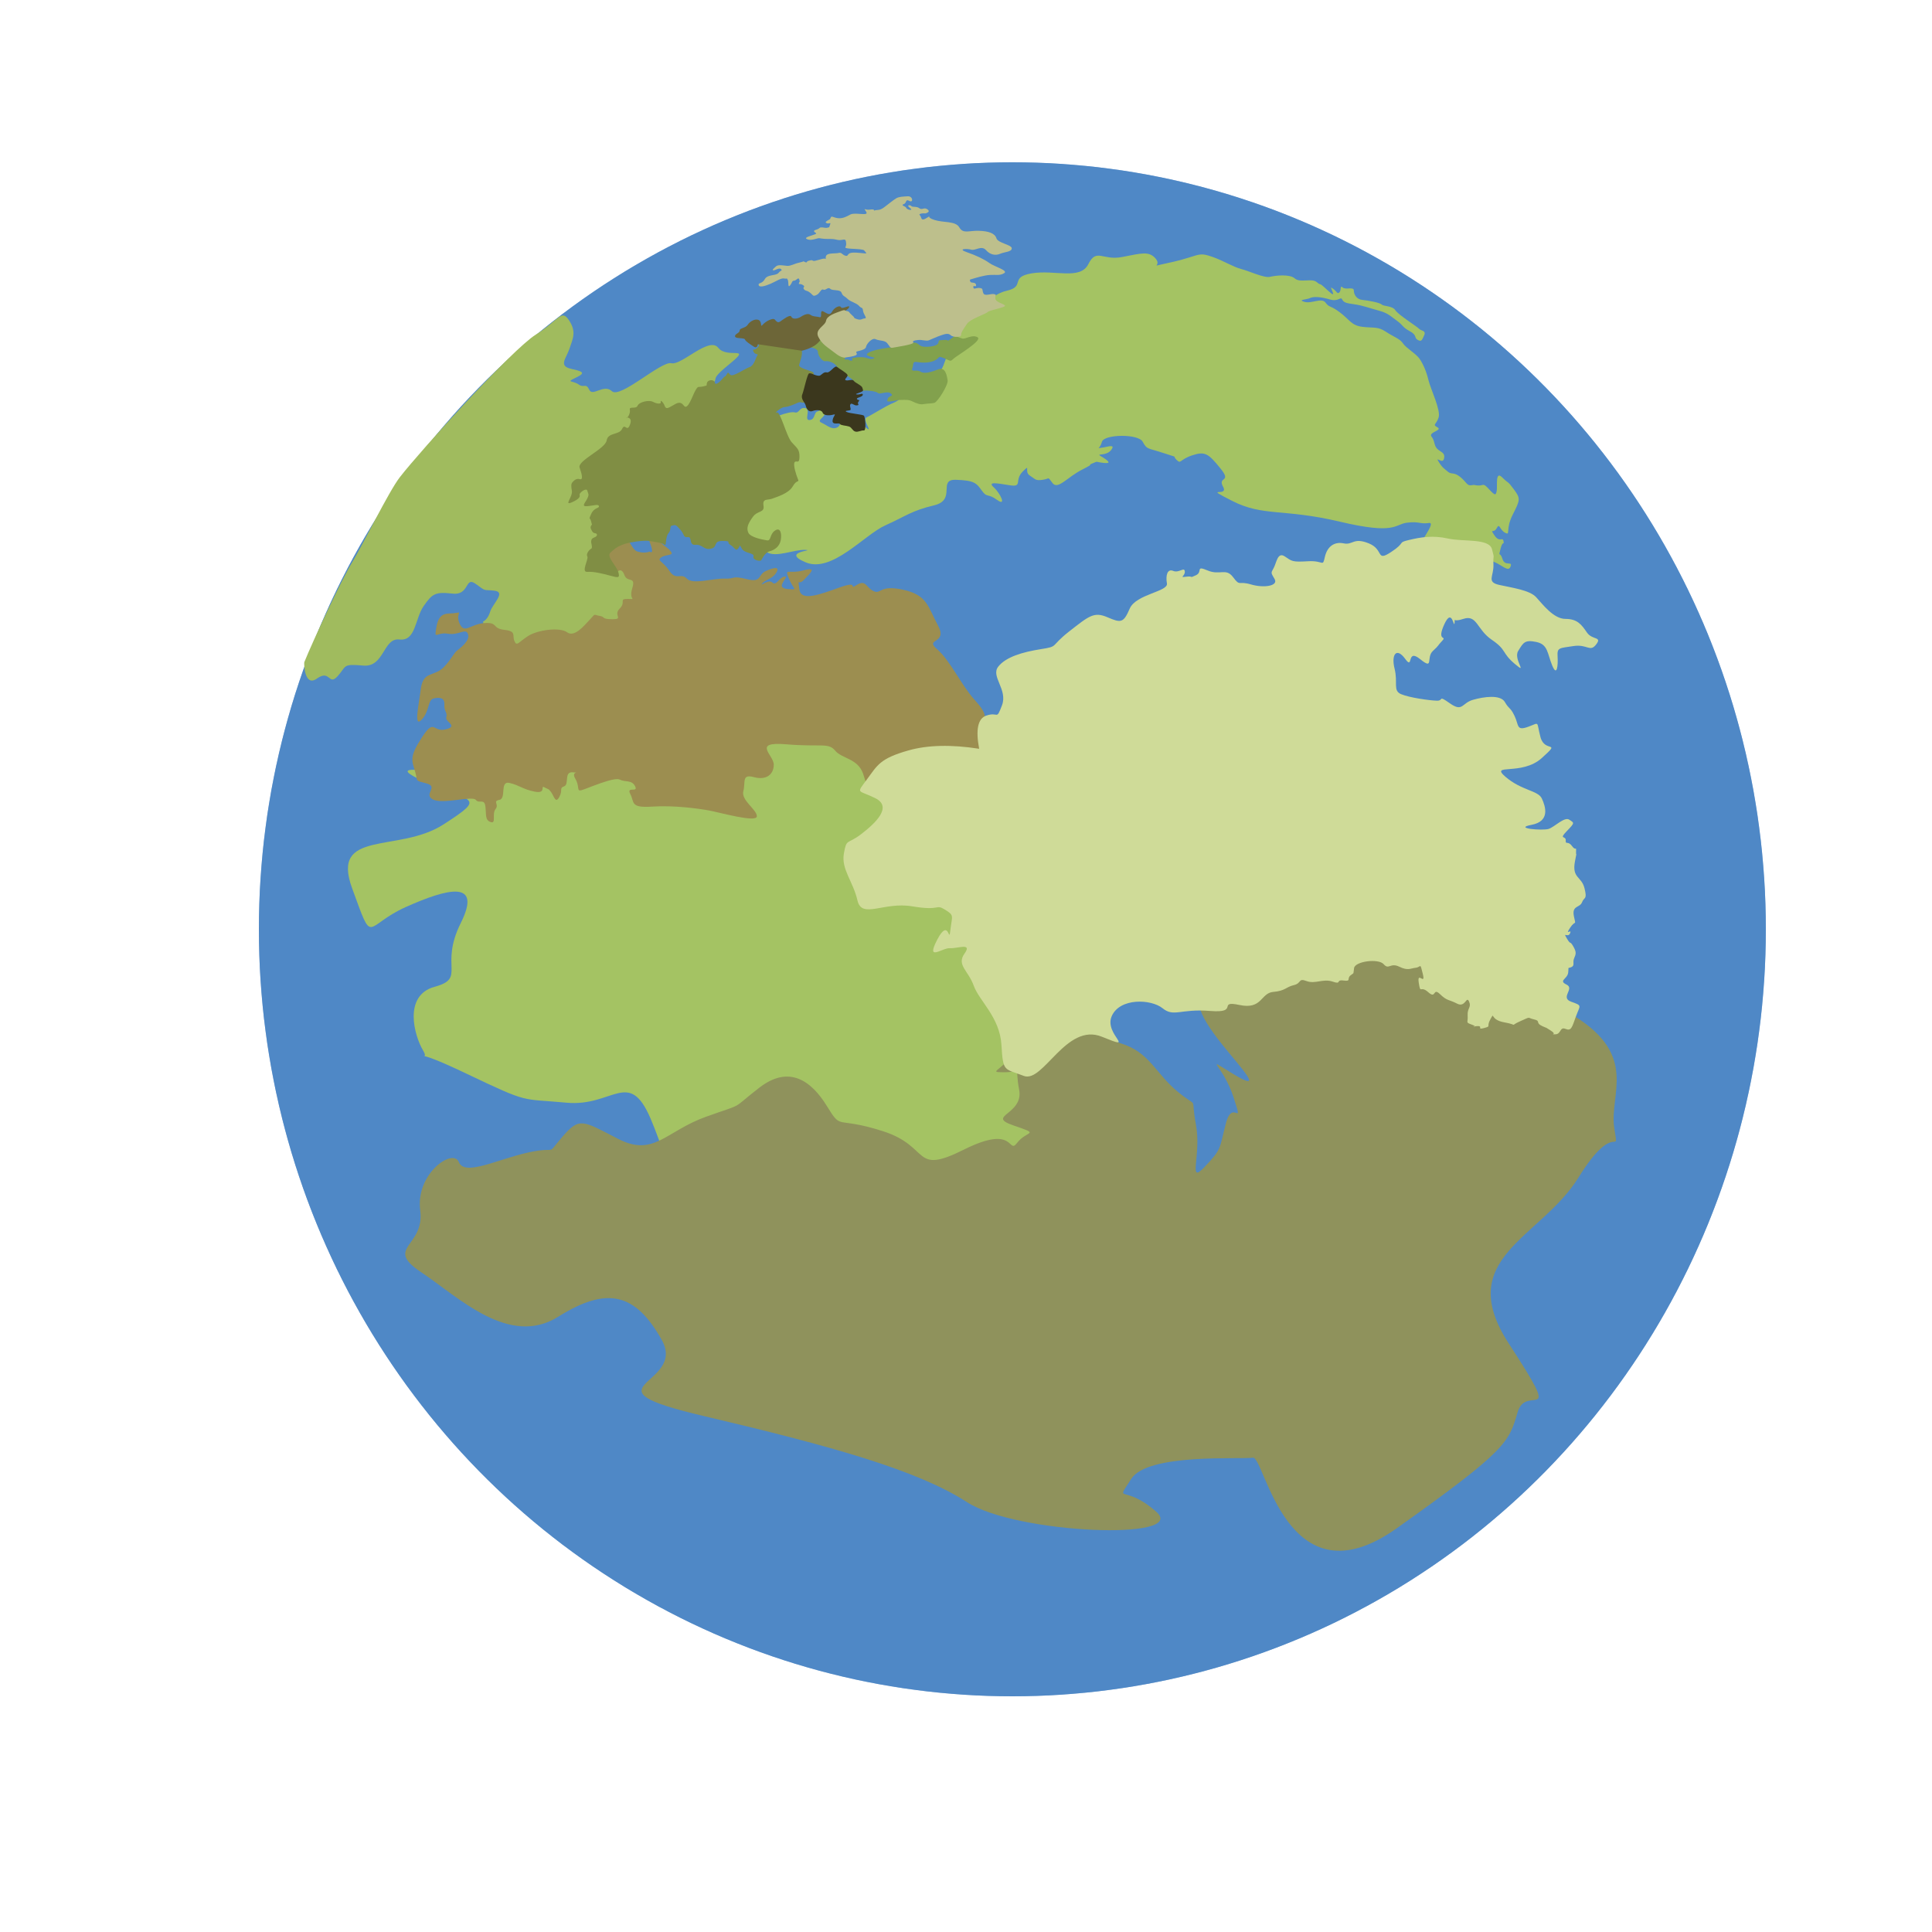 <?xml version="1.0" encoding="UTF-8" standalone="no"?><!-- Generator: Gravit.io --><svg xmlns="http://www.w3.org/2000/svg" xmlns:xlink="http://www.w3.org/1999/xlink" style="isolation:isolate" viewBox="0 0 500 500" width="500pt" height="500pt"><defs><clipPath id="_clipPath_llY8xUrpsi34q0jpvodsFnzolpsGwv7s"><rect width="500" height="500"/></clipPath></defs><g clip-path="url(#_clipPath_llY8xUrpsi34q0jpvodsFnzolpsGwv7s)"><mask id="_mask_ADNDLEgg5o5MebSLaTzBAdtIi4qBfluF"><ellipse vector-effect="non-scaling-stroke" cx="262" cy="240.5" rx="195" ry="198.5" fill="white" stroke="none"/></mask><ellipse vector-effect="non-scaling-stroke" cx="262" cy="240.5" rx="195" ry="198.5" fill="rgb(79,136,198)"/><ellipse vector-effect="non-scaling-stroke" cx="262" cy="240.5" rx="195" ry="198.5" fill="rgb(79,136,198)" mask="url(#_mask_ADNDLEgg5o5MebSLaTzBAdtIi4qBfluF)" stroke-width="18" stroke="none" stroke-linejoin="miter" stroke-linecap="square" stroke-miterlimit="3"/><path d=" M 123 201.75 Q 97.125 196.5 109.5 202.125 C 121.875 207.75 126.375 205.875 114.75 213.375 C 103.125 220.875 85.5 214.5 91.125 229.875 C 96.75 245.25 94.125 239.625 105 234.75 C 115.875 229.875 124.875 227.625 119.25 238.875 C 113.625 250.125 120.75 253.125 112.5 255.375 C 104.25 257.625 107.25 268.125 109.5 271.875 C 111.75 275.625 104.25 270 120.75 277.875 C 137.25 285.75 134.625 284.25 146.625 285.375 C 158.625 286.5 162.75 276.375 168.375 289.5 C 174 302.625 172.875 311.625 195.75 300.375 C 218.625 289.125 215.25 304.875 243.375 303.375 C 271.5 301.875 285.75 333.375 285.375 305.625 C 285 277.875 282.75 281.625 274.125 247.125 C 265.5 212.625 259.875 197.25 241.5 184.5 C 223.125 171.75 183.75 166.875 156 173.25 Q 128.25 179.625 123 201.75 Z " fill="rgb(164,195,99)"/><path d=" M 310.5 260.75 Q 311.25 264 316.25 270.25 C 321.25 276.5 327.5 283 319.25 278 C 311 273 316.5 275.5 319.25 284 C 322 292.5 319 284 317.25 290.75 C 315.5 297.5 316.25 297.25 311.75 302 C 307.25 306.75 311 299 309.5 291 C 308 283 310.5 287.25 304.75 282.5 C 299 277.75 297.5 272.25 290 270 C 282.5 267.75 277.25 253.75 273 262.75 C 268.75 271.75 266.25 263 263.5 270 C 260.75 277 254.75 277.5 259.75 277.5 C 264.75 277.5 262.5 275.5 263.75 282 C 265 288.5 255 288.75 262.25 291.25 C 269.5 293.75 265.75 292.5 263.25 295.75 C 260.75 299 263 290.75 249.5 297.5 C 236 304.25 241 296.75 228.5 292.75 C 216 288.75 218 292.75 214 286.25 C 210 279.75 204.25 275.5 196.5 281.5 C 188.75 287.5 193.25 285.25 182.75 289 C 172.25 292.75 169.25 299.5 160 294.75 C 150.75 290 150 289 145.5 294.25 C 141 299.5 144.75 296.5 136.75 298.25 C 128.75 300 120.25 304.5 118.75 300.75 C 117.25 297 107.5 303.75 108.75 313.25 C 110 322.75 99.25 322.75 109 329.25 C 118.75 335.75 131.75 348.75 144.5 340.75 C 157.25 332.75 164.5 334.75 171.25 346.75 C 178 358.75 149.25 358.75 182.25 366.5 C 215.25 374.25 237.5 380.5 250.25 388.75 C 263 397 307.75 398.75 299.25 391.25 C 290.75 383.75 288.5 389.5 292.75 382.75 C 297 376 321.25 377.75 324.25 377.25 C 327.25 376.75 333 415.75 361.5 395.5 C 390 375.25 390.5 373.25 392.75 365.5 C 395 357.75 405 370 390.5 347.75 C 376 325.5 398.75 320.5 408.5 304.75 C 418.25 289 419 300.25 417.75 291.75 C 416.5 283.25 424 273.25 407.5 263 C 391 252.75 401 243.25 380.25 234 C 359.5 224.75 339 216.25 315 228.75 Q 291 241.25 310.5 260.75 Z " fill="rgb(143,146,92)"/><path d=" M 125 160.875 Q 126.25 160.25 126.875 158.25 C 127.5 156.25 131 153.25 128 152.875 C 125 152.5 126 153.25 123.125 151.125 C 120.25 149 121.625 154.125 117.125 153.625 C 112.625 153.125 111.875 153.625 109.625 156.875 C 107.375 160.125 107.625 166 103.375 165.5 C 99.125 165 99.5 172.75 94 172.25 C 88.5 171.75 89.75 172.375 87.375 175 C 85 177.625 85.5 173.125 82 175.625 C 78.781 177.924 78.635 171.66 78.75 171.375 C 81.125 165.5 88.5 149.797 91.125 145.547 C 93.75 141.297 100.547 127.266 103.5 123.469 C 108.988 116.413 132.625 90.375 138.625 86.625 C 144.625 82.875 145.25 79.875 147.25 82.875 C 149.25 85.875 148.25 87.625 147.375 90.25 C 146.5 92.875 144.375 94.75 148 95.5 C 151.625 96.25 151.125 96.75 148.75 97.875 C 146.375 99 148.375 98.5 149.75 99.5 C 151.125 100.5 151.625 99 152.5 100.875 C 153.375 102.75 156.25 99.25 158.375 101.25 C 160.5 103.25 171.125 93.375 173.75 94 C 176.375 94.625 183.5 87 185.875 90 C 188.25 93 194.875 89.25 188.75 94.25 C 182.625 99.25 187.125 97.125 183.375 100.375 C 179.625 103.625 182.5 118.75 172.25 114.5 C 162 110.25 159.75 117 156.75 123.625 C 153.75 130.25 161.875 126.75 161.625 134.625 C 161.375 142.5 156.375 138.875 162 143.5 Q 167.625 148.125 171.25 155 L 160.125 171 L 128.25 175.125 L 125 160.875 Z " fill="rgb(160,187,94)"/><path d=" M 201.516 107.578 Q 204.609 106.453 205.734 106.734 C 206.859 107.016 206.859 105.328 208.406 105.609 C 209.953 105.891 207.984 108.844 209.531 108.703 C 211.078 108.563 210.516 106.734 211.641 106.453 C 212.766 106.172 213.75 104.203 213.75 106.172 C 213.75 108.141 211.078 108.703 212.625 109.406 C 214.172 110.109 215.156 111.234 216.563 110.672 C 217.969 110.109 216.984 108.141 219.656 108.984 C 222.328 109.828 222.609 109.547 224.297 110.813 C 225.984 112.078 223.031 108.563 224.297 108 C 225.563 107.438 229.219 105.047 231.328 104.203 C 233.438 103.359 233.016 102.094 234.703 103.078 C 236.391 104.063 240.891 100.406 243.281 100.125 C 245.672 99.844 242.438 97.453 243.703 95.484 C 244.969 93.516 246.516 85.219 250.172 83.109 C 253.828 81 255.656 76.359 260.578 75.234 C 265.5 74.109 261.141 71.719 267.047 70.734 C 272.953 69.75 279.563 72.563 281.672 68.344 C 283.781 64.125 285.328 67.5 290.391 66.516 C 295.453 65.531 297.281 64.969 298.969 66.797 C 300.656 68.625 297.984 69.047 300.375 68.484 C 302.766 67.922 304.594 67.641 307.688 66.656 C 310.781 65.672 311.063 65.531 313.875 66.516 C 316.688 67.5 319.219 69.117 321.188 69.609 C 323.156 70.102 327.164 72 328.641 71.648 C 330.117 71.297 333.773 70.875 335.109 72.07 C 336.445 73.266 339.469 71.93 340.734 72.984 C 342 74.039 341.227 72.984 342.703 74.32 C 344.18 75.656 345.305 76.781 344.953 75.727 C 344.602 74.672 344.039 74.039 345.023 74.742 C 346.008 75.445 346.078 76.219 346.641 75.656 C 347.203 75.094 346.711 73.688 347.484 74.391 C 348.258 75.094 350.367 74.109 350.367 75.164 C 350.367 76.219 351.07 77.484 352.617 77.625 C 354.164 77.766 357.117 78.328 357.609 78.82 C 358.102 79.313 360.352 79.102 361.125 80.297 C 361.898 81.492 366.75 84.516 367.242 85.078 C 367.734 85.641 369.141 85.5 368.578 86.766 C 368.016 88.031 367.875 88.523 366.891 87.961 C 365.906 87.398 366.82 86.766 364.852 85.711 C 362.883 84.656 363.305 84.305 361.477 82.969 C 359.648 81.633 359.086 81 356.766 80.367 C 354.445 79.734 352.547 79.031 350.508 78.75 C 348.469 78.469 347.766 78.328 347.344 77.484 C 346.922 76.641 346.43 78.188 344.109 77.484 C 341.789 76.781 339.891 76.711 339.047 77.133 C 338.203 77.555 335.672 77.555 337.57 78.117 C 339.469 78.68 342 76.922 343.055 78.328 C 344.109 79.734 344.18 78.891 346.781 80.859 C 349.383 82.828 349.734 84.234 352.617 84.586 C 355.5 84.938 356.555 84.445 358.664 85.852 C 360.773 87.258 362.25 87.609 363.094 88.875 C 363.938 90.141 366.539 91.547 367.453 92.953 C 368.367 94.359 369.141 96.117 369.703 98.438 C 370.266 100.758 372.938 106.172 372.305 108.07 C 371.672 109.969 370.617 109.828 372.023 110.602 C 373.43 111.375 369.563 111.867 370.477 112.992 C 371.391 114.117 371.039 115.242 371.953 116.156 C 372.867 117.07 374.063 117.07 373.711 118.688 C 373.359 120.305 371.32 117.844 372.305 119.461 C 373.289 121.078 373.711 121.219 374.695 122.063 C 375.68 122.906 376.172 122.063 377.859 123.398 C 379.547 124.734 379.617 125.789 380.813 125.578 C 382.008 125.367 381.375 125.648 382.711 125.648 C 384.047 125.648 383.766 124.875 385.383 126.633 C 387 128.391 387.141 128.18 387.352 126.984 C 387.563 125.789 386.93 121.711 388.758 123.539 C 390.586 125.367 390.023 124.242 391.781 126.633 C 393.539 129.023 393.469 129.305 391.5 133.172 C 389.531 137.039 391.008 138.656 389.531 137.883 C 388.055 137.109 388.125 135.211 387.352 136.688 C 386.578 138.164 385.453 136.617 386.789 138.586 C 388.125 140.555 388.898 138.797 389.109 140.063 C 389.32 141.328 388.969 139.57 388.336 142.031 C 387.703 144.492 388.195 142.523 388.828 144.633 C 389.461 146.742 391.5 145.055 390.938 146.602 C 390.375 148.148 388.828 146.32 386.789 145.477 C 384.75 144.633 383.273 143.578 382.008 143.367 C 380.742 143.156 382.711 142.734 378.352 141.188 C 373.992 139.641 370.898 141.961 372.094 142.313 C 373.289 142.664 374.766 144.07 375.469 143.578 C 376.172 143.086 373.43 143.438 371.813 143.578 C 370.195 143.719 368.227 142.945 367.313 142.172 C 366.398 141.398 372.023 135 369.773 135.352 C 367.523 135.703 367.313 134.859 364.078 135.281 C 360.844 135.703 361.266 138.445 346.711 135 C 332.156 131.555 326.953 133.734 318.938 129.656 C 310.922 125.578 318.094 128.813 316.547 126 C 315 123.188 318.938 125.016 315.844 121.219 C 312.75 117.422 311.906 116.719 308.531 117.844 C 305.156 118.969 305.719 120.234 304.453 118.969 C 303.188 117.703 305.438 118.688 301.219 117.281 C 297 115.875 296.859 116.438 295.734 114.328 C 294.609 112.219 285.75 112.359 285.188 114.328 C 284.625 116.297 283.641 116.016 285.047 115.875 C 286.453 115.734 288.844 114.75 287.578 116.438 C 286.313 118.125 283.641 117.281 284.766 117.984 Q 288.422 120.094 285.75 119.813 C 283.078 119.531 284.484 119.25 282.656 119.953 C 280.828 120.656 284.063 119.531 280.125 121.5 C 276.188 123.469 273.797 126.844 272.391 125.016 C 270.984 123.188 271.828 123.891 269.859 124.172 C 267.891 124.453 268.031 124.031 266.484 123.047 C 264.938 122.063 266.906 119.813 264.656 122.063 C 262.406 124.313 264.797 126.141 261.281 125.578 C 257.766 125.016 255.516 124.594 257.203 126.141 C 258.891 127.688 260.578 131.203 258.047 129.375 C 255.516 127.547 255.516 128.953 254.109 126.984 C 252.703 125.016 252.141 124.313 247.359 124.172 C 242.578 124.031 247.641 129.375 241.734 130.781 C 235.828 132.188 234.422 133.594 229.078 135.984 C 223.734 138.375 215.297 148.359 208.547 145.547 C 201.797 142.734 211.359 142.453 208.406 142.313 C 205.453 142.172 200.813 144.422 198.422 142.875 C 196.031 141.328 185.906 141.188 190.828 133.734 C 195.75 126.281 195.188 108.844 198.281 108 Q 201.375 107.156 201.516 107.578 Z " fill="rgb(164,195,99)"/><path d=" M 159.75 148 Q 160.875 146.875 161.625 148.875 C 162.375 150.875 164.625 149 163.625 152.25 C 162.625 155.5 165 155 162.5 155 C 160 155 162.125 155.75 160.375 157.5 C 158.625 159.25 161.5 160.25 158.5 160.25 C 155.5 160.25 156.75 159.625 155.125 159.375 C 153.5 159.125 154.25 158.625 152.625 160.375 C 151 162.125 148.625 165 146.75 163.625 C 144.875 162.25 139.125 163 136.625 164.625 C 134.125 166.25 133.75 167.375 133.125 165.875 C 132.5 164.375 133.75 163.375 130.5 163 C 127.25 162.625 129 161 125.375 161.25 C 121.75 161.5 120.25 164.125 119 161.5 C 117.75 158.875 119.875 158.25 118 158.625 C 116.125 159 113.75 158 113 162 C 112.25 166 112.875 163.5 115.875 164 C 118.875 164.5 120.5 162.375 121.125 164.125 C 121.75 165.875 118.875 167.875 118.125 168.5 C 117.375 169.125 115.625 172.625 113.375 173.75 C 111.125 174.875 109.375 174.5 108.875 178.5 C 108.375 182.5 107 188.5 109.125 186.25 C 111.25 184 110.625 181.125 112.25 180.75 C 113.875 180.375 115.125 180.625 115 182.375 C 114.875 184.125 115.875 184.375 115.5 185.625 C 115.125 186.875 118.75 187.875 115.375 188.75 C 112 189.625 112.5 185.75 109.25 190.75 C 106 195.75 106.5 196.625 107.375 199.5 C 108.25 202.375 107.125 201.875 110.375 202.75 C 113.625 203.625 109.5 205.5 112 206.875 C 114.5 208.25 122.25 205.875 123.125 207 C 124 208.125 125.375 206.5 125.625 208.75 C 125.875 211 125.5 212.25 127 212.75 C 128.5 213.25 127.25 210.625 128.25 209.375 C 129.25 208.125 127.375 207.375 129.25 207 C 131.125 206.625 129.25 202 131.875 202.625 C 134.5 203.25 135.25 204.25 138.375 204.875 C 141.5 205.5 139.75 203.125 140.875 203.75 C 142 204.375 141.875 204 142.625 205 C 143.375 206 143.75 208.125 144.75 206.25 C 145.75 204.375 144.625 204 146 203.5 C 147.375 203 145.875 199.625 148.25 199.875 C 150.625 200.125 147.625 199.375 148.875 201.5 C 150.125 203.625 149.125 204.875 150.5 204.5 C 151.875 204.125 158.875 201 160.375 201.75 C 161.875 202.5 163.5 201.75 164.375 203.5 C 165.25 205.25 162 203.375 163.125 205.5 C 164.25 207.625 163 209.125 168.75 208.75 C 174.5 208.375 180.75 209.25 183.5 209.75 C 186.25 210.25 195.875 213 195.875 211.25 C 195.875 209.5 191.75 207.125 192.375 204.75 C 193 202.375 191.875 200.25 195.125 201.125 C 198.375 202 200.25 200.375 200.25 197.875 C 200.25 195.375 194.5 191.875 203.5 192.625 C 212.5 193.375 214.375 192.125 216.125 194.25 C 217.875 196.375 222 196.25 223.375 200.25 C 224.75 204.25 223.625 203.625 227.375 203.625 C 231.125 203.625 232.375 200.375 236.875 202.375 C 241.375 204.375 247.75 202.5 248.875 200 C 250 197.5 252.75 198.75 253.625 196.625 C 254.5 194.5 253.25 191.75 254.25 188.625 C 255.25 185.5 255.5 184.75 252.125 181 C 248.75 177.25 245.875 170.875 242.5 168 C 239.125 165.125 245.375 166.75 242.75 161.875 C 240.125 157 240 154 233.75 152.625 C 227.5 151.25 228.125 153.875 226.125 153 C 224.125 152.125 224.125 149.875 221.75 151.375 C 219.375 152.875 222.625 150.125 217.375 152 C 212.125 153.875 207.25 155.75 206.875 152.5 C 206.5 149.25 206.5 151.75 208.125 150 C 209.75 148.25 211.625 146.625 207.875 147.625 C 204.125 148.625 203 146.875 204.125 149.625 C 205.25 152.375 206.25 152.5 205 152.5 C 203.75 152.5 202 152.375 202.375 151.25 C 202.75 150.125 204.125 149 202.875 149.25 C 201.625 149.5 200.875 151.75 199.875 150.75 C 198.875 149.75 196.5 152 197.25 151 C 198 150 199.875 149.875 200.875 148.25 C 201.875 146.625 200.5 146.75 198.25 147.75 C 196 148.75 197.25 150.875 193.25 149.875 C 189.25 148.875 190.375 149.875 187.5 149.75 C 184.625 149.625 179.25 151.375 177.75 149.75 C 176.25 148.125 175 150.375 173.25 147.75 C 171.5 145.125 169.875 145.125 171.125 144.25 C 172.375 143.375 174.5 143.875 173.625 142.75 C 172.75 141.625 172.125 141.5 171.375 140.75 C 170.625 140 167.625 139 168.125 140.25 C 168.625 141.5 169.25 143.5 168.125 142.75 Q 166.75 143.25 165 142.75 C 163.25 142.25 162.75 138.25 160.625 139 C 158.5 139.75 157.5 141.25 157 143 C 156.5 144.75 156.375 145.875 158 146.875 Q 159.625 147.875 159.75 148 Z " fill="rgb(156,142,80)"/><path d=" M 209.988 89.93 Q 211.711 90.316 211.676 91.125 C 211.641 91.934 212.801 93.586 213.574 93.48 C 214.348 93.375 215.895 93.691 216.773 95.063 C 217.652 96.434 219.902 97.559 220.641 98.262 C 221.379 98.965 222.609 101.25 223.5 101.109 C 224.391 100.969 226.781 101.25 227.25 101.719 C 227.719 102.188 229.594 101.063 230.531 101.813 C 231.469 102.563 230.016 102.422 229.781 103.125 C 229.547 103.828 229.313 104.063 230.953 103.828 C 232.594 103.594 232.031 103.5 233.203 103.5 C 234.375 103.5 235.031 103.359 236.109 103.875 C 237.188 104.391 238.078 104.766 239.063 104.578 C 240.047 104.391 240.984 104.484 241.828 104.25 C 242.672 104.016 245.438 99.609 245.25 98.438 C 245.063 97.266 244.688 94.875 242.859 95.578 C 241.031 96.281 239.25 96.844 238.219 96.188 C 237.188 95.531 235.688 96.422 236.109 95.297 C 236.531 94.172 236.016 93.469 237.422 93.703 C 238.828 93.938 240.844 93.938 242.109 93.188 C 243.375 92.438 242.625 92.016 244.359 92.719 C 246.094 93.422 245.859 93.656 246.797 92.813 C 247.734 91.969 254.391 88.078 252.984 87.281 C 251.578 86.484 249.844 87.844 249.047 87.609 C 248.25 87.375 248.344 87.375 247.781 87.141 C 247.219 86.906 247.031 86.953 246 87.75 C 244.969 88.547 245.578 87.797 244.219 87.984 C 242.859 88.172 243.094 87.797 242.813 88.781 C 242.531 89.766 239.25 89.953 238.406 89.578 C 237.563 89.203 237.469 88.406 235.734 88.734 C 234 89.063 232.406 89.625 229.172 90.094 C 225.938 90.563 223.875 91.406 224.438 91.922 C 225 92.438 227.109 92.484 225.984 92.813 C 224.859 93.141 224.578 92.484 223.031 92.438 C 221.484 92.391 220.125 92.672 220.547 92.953 C 220.969 93.234 220.219 93.516 219.75 93.188 C 219.281 92.859 219.328 93.188 218.719 93 C 218.109 92.813 219.75 92.25 218.813 91.172 C 217.875 90.094 216.234 90.375 216.469 89.109 C 216.703 87.844 216.375 88.359 214.594 87.563 Q 212.813 86.766 211.828 86.859 L 209.988 89.93 Z " fill="rgb(130,161,77)"/><path d=" M 196 89 Q 196.813 89.156 196 90 C 195.188 90.844 194.602 90.102 195 91 C 195.398 91.898 196.391 91.469 196 92 C 195.609 92.531 195.133 94.656 194 95 C 192.867 95.344 189.633 97.672 189 97 C 188.367 96.328 188.477 96.195 188 97 C 187.523 97.805 187.883 96.93 187 98 C 186.117 99.07 185.078 99.773 185 99 C 184.922 98.227 183.328 98.156 183 99 C 182.672 99.844 183.367 99.664 182 100 C 180.633 100.336 180.773 99.695 180 101 C 179.227 102.305 178.008 106.359 177 105 C 175.992 103.641 175.102 104.391 174 105 C 172.898 105.609 172.367 106.008 172 105 C 171.633 103.992 170.789 103.375 171 104 C 171.211 104.625 170.094 104.57 169 104 C 167.906 103.43 165.398 104.039 165 105 C 164.602 105.961 162.805 105.055 163 106 C 163.195 106.945 162.422 108.422 162 108 Q 163.789 108.063 163 110 C 162.211 111.938 161.758 109.359 161 111 C 160.242 112.641 157.344 111.844 157 114 C 156.656 116.156 149.391 119.234 150 121 C 150.609 122.766 151.008 124.32 150 124 Q 148.992 123.68 148 125 Q 147.711 125.469 148 127 C 148.289 128.531 145.813 130.977 148 130 C 150.188 129.023 150.094 128.453 150 128 C 149.906 127.547 151.773 126.102 152 127 C 152.227 127.898 152.547 127.852 152 129 C 151.453 130.148 150.297 131.148 152 131 C 153.703 130.852 154.891 130.375 155 131 C 155.109 131.625 153.773 131.281 153 133 C 152.227 134.719 152.719 133.734 153 135 C 153.281 136.266 153.281 135.563 153 136 C 152.719 136.438 152.875 136.75 153 137 C 153.125 137.25 153.344 137.938 154 138 C 154.656 138.063 154.656 138.719 154 139 C 153.344 139.281 153.094 139.375 153 140 C 152.906 140.625 153.469 141.75 153 142 C 152.531 142.25 151.594 143.313 152 144 C 152.406 144.688 150.281 148.125 152 148 C 153.719 147.875 156 148.469 158 149 C 160 149.531 160.5 149.656 160 148 C 159.5 146.344 156.844 144.031 158 143 C 159.156 141.969 159.438 141.656 161 141 C 162.563 140.344 166.625 139.75 168 140 C 169.375 140.25 171.5 140.438 172 141 C 172.5 141.563 172.156 138.906 173 138 C 173.844 137.094 173.125 136.125 174 136 C 174.875 135.875 174.75 135.625 176 137 C 177.25 138.375 176.75 139.156 178 139 C 179.25 138.844 178.156 141.156 180 141 C 181.844 140.844 182.125 142.438 184 142 C 185.875 141.563 184.438 139.969 187 140 C 189.563 140.031 187.813 140.313 189 141 C 190.188 141.688 190.344 142.75 191 142 C 191.656 141.25 191.281 140.719 192 142 C 192.719 143.281 195.281 143.031 195 144 C 194.719 144.969 196.75 145.344 197 145 C 197.25 144.656 197.906 143 199.219 142.656 C 200.531 142.313 201.781 141.375 202.063 139.75 C 202.344 138.125 202 136.344 200.563 137.313 C 199.125 138.281 199.625 140.031 198.5 139.844 C 197.375 139.656 194.219 139.094 193.656 137.844 C 193.094 136.594 193.656 135.375 194.875 133.719 C 196.094 132.063 197.906 132.781 197.594 130.844 C 197.281 128.906 198.688 129.5 199.813 129.063 C 200.938 128.625 204.094 127.75 205.156 125.875 C 206.219 124 206.906 124.969 206.5 124 C 206.094 123.031 205.219 120.344 205.625 119.656 C 206.031 118.969 206.875 120.281 206.906 118.281 C 206.938 116.281 206.313 116.031 204.906 114.469 C 203.5 112.906 201.938 106.281 201.031 106.75 C 200.125 107.219 202.008 105.398 203.039 105.352 C 204.07 105.305 205.711 104.578 206.508 104.203 C 207.305 103.828 207.984 104.578 208.195 103.992 C 208.406 103.406 209.508 98.813 209.977 97.828 C 210.445 96.844 210.914 96.633 210.281 96.258 C 209.648 95.883 206.602 95.273 206.813 94.43 C 207.023 93.586 207.773 91.852 207.492 90.68 C 207.211 89.508 198.984 88.172 197.297 88.453 Q 195.609 88.734 196 89 Z " fill="rgb(128,142,68)"/><path d=" M 196.137 89.086 Q 195.926 90.281 195.047 89.684 C 194.168 89.086 192.973 88.383 192.797 87.855 C 192.621 87.328 190.371 87.75 190.23 87.082 C 190.09 86.414 191.461 86.203 191.426 85.535 C 191.391 84.867 192.973 84.938 193.5 84.059 C 194.027 83.18 195.539 82.336 196.418 82.863 C 197.297 83.391 196.664 84.902 197.402 84.023 C 198.141 83.145 200.039 82.195 200.496 82.688 C 200.953 83.18 201.27 83.637 201.902 83.215 C 202.535 82.793 204.504 81.211 204.82 81.984 C 205.137 82.758 206.543 82.441 207.141 82.055 C 207.738 81.668 209.004 80.93 209.707 81.457 C 210.41 81.984 211.324 81.879 212.133 82.09 C 212.941 82.301 211.957 79.98 213.152 80.648 C 214.348 81.316 214.805 81.633 215.367 80.613 C 215.93 79.594 217.336 78.891 217.652 79.523 C 217.969 80.156 220.254 78.609 219.691 79.629 C 219.129 80.648 214.348 82.547 214.77 83.531 C 215.191 84.516 214.699 83.32 213.996 85.148 C 213.293 86.977 213.152 87.117 211.852 88.559 Q 210.551 90 207.527 90.773 L 196.137 89.086 Z " fill="rgb(109,102,56)"/><path d=" M 210.406 96.844 Q 211.813 97.438 212.281 97.156 C 212.75 96.875 213.219 96.188 214 96.375 C 214.781 96.563 216.031 94.469 216.594 94.938 C 217.156 95.406 219.063 96.469 219.313 97 C 219.563 97.531 218.281 98.188 218.906 98.406 C 219.531 98.625 220.594 98 220.969 98.563 C 221.344 99.125 223.031 99.719 223.188 100.375 C 223.344 101.031 223.594 101.125 222.813 101.469 C 222.031 101.813 221.063 102 221.813 102.094 C 222.563 102.188 223.375 101.563 223.281 102.188 C 223.188 102.813 221.531 102.875 221.781 103.281 C 222.031 103.688 222.688 103.313 222.188 103.938 C 221.688 104.563 222.625 104.75 221.844 104.906 C 221.063 105.063 220.438 104.125 220.094 104.625 C 219.75 105.125 220.438 106 220 106.156 C 219.563 106.313 218.344 106.25 219.125 106.625 C 219.906 107 223.188 107.25 223.563 107.563 C 223.938 107.875 224.25 111.5 223.563 111.406 C 222.875 111.313 222.094 111.906 221.344 111.688 C 220.594 111.469 220.469 110.625 219.719 110.375 C 218.969 110.125 217.594 110.125 217.375 109.719 C 217.156 109.313 215.375 110.094 215.469 108.875 C 215.563 107.656 216.656 107.031 215.625 107.313 C 214.594 107.594 213.156 107.563 212.906 106.813 C 212.656 106.063 211.25 106 210.313 106.375 C 209.375 106.75 208.719 105.875 208.531 105 C 208.344 104.125 207.156 103.313 207.625 102.094 C 208.094 100.875 208.938 96.688 209.406 96.625 Q 209.875 96.563 210.406 96.844 Z " fill="rgb(59,55,29)"/><path d=" M 218.953 92.496 Q 221.484 92.18 221.695 91.758 C 221.906 91.336 221.273 91.125 221.801 90.949 C 222.328 90.773 224.016 90.527 224.121 89.789 C 224.227 89.051 225.668 87.328 226.617 87.785 C 227.566 88.242 228.938 88.031 229.57 88.77 C 230.203 89.508 230.344 90.141 230.977 90 C 231.609 89.859 236.566 89.156 236.355 88.664 C 236.145 88.172 236.496 88.137 237.551 87.996 C 238.605 87.855 239.695 88.348 240.398 88.066 C 241.102 87.785 242.438 87.152 243.492 86.801 C 244.547 86.449 245.391 86.133 246.059 86.766 C 246.727 87.398 248.801 87.258 248.73 86.695 C 248.66 86.133 249.398 85.043 250.277 83.777 C 251.156 82.512 255.129 81.281 255.621 80.754 C 256.113 80.227 260.262 79.594 260.086 79.102 C 259.91 78.609 257.66 78.293 257.59 77.238 C 257.52 76.184 258.047 76.289 257.238 76.113 C 256.43 75.938 254.883 76.746 254.496 75.902 C 254.109 75.059 254.566 74.637 253.547 74.531 C 252.527 74.426 251.965 75.059 251.895 74.32 C 251.824 73.582 252.703 74.566 252.598 73.723 C 252.492 72.879 251.262 73.371 251.121 72.879 C 250.98 72.387 250.77 72.422 251.648 72.176 C 252.527 71.93 254.566 71.262 256.184 71.156 C 257.801 71.051 258.715 71.402 259.875 70.699 C 261.035 69.996 257.414 69.047 256.043 68.063 C 254.672 67.078 252.703 66.129 250.172 65.25 C 247.641 64.371 250.313 64.301 251.367 64.617 C 252.422 64.934 254.004 63.422 255.164 64.723 C 256.324 66.023 257.73 66.164 258.855 65.672 C 259.98 65.18 261.844 65.215 261.844 64.266 C 261.844 63.316 258.258 62.93 257.871 61.664 C 257.484 60.398 255.902 59.801 253.301 59.73 C 250.699 59.66 249.258 60.574 248.273 58.852 C 247.289 57.129 244.195 57.691 241.805 56.918 C 239.414 56.145 241.137 55.617 240.258 56.145 C 239.379 56.672 238.641 57.199 238.395 56.355 C 238.148 55.512 237.691 55.582 238.113 55.371 Q 238.535 55.16 239.52 55.23 Q 240.891 54.809 240.012 54.176 C 239.133 53.543 238.641 54.457 237.938 53.895 C 237.234 53.332 236.18 53.684 235.863 53.332 C 235.547 52.98 234.773 53.086 235.125 53.473 C 235.477 53.859 236.18 54.281 235.652 54.316 C 235.125 54.352 234.563 54 234.492 53.719 C 234.422 53.438 232.98 53.121 233.859 52.84 C 234.738 52.559 234.246 51.398 235.336 51.996 C 236.426 52.594 236.285 50.73 234.949 50.801 C 233.613 50.871 232.629 50.906 231.926 51.328 C 231.223 51.75 229.605 53.051 229.184 53.367 C 228.762 53.684 228.129 54.246 227.32 54.316 Q 226.512 54.387 226.195 54.492 Q 226.301 54.07 225.141 54.246 C 223.98 54.422 223.418 53.754 223.945 54.457 C 224.473 55.16 224.402 55.406 223.523 55.406 C 222.645 55.406 220.781 55.125 220.078 55.512 C 219.375 55.898 218.145 56.637 216.844 56.461 C 215.543 56.285 215.227 55.758 214.98 56.32 C 214.734 56.883 214.91 56.637 214.383 56.953 C 213.855 57.27 213.363 57.48 213.961 57.762 C 214.559 58.043 215.156 57.34 214.805 58.184 C 214.453 59.027 214.84 58.711 214.172 58.922 C 213.504 59.133 212.484 58.57 212.063 59.027 C 211.641 59.484 210.445 59.484 210.691 59.906 C 210.938 60.328 211.641 60.328 210.902 60.645 C 210.164 60.961 207.984 61.418 208.758 61.84 C 209.531 62.262 210.48 62.016 211.324 61.77 C 212.168 61.523 211.992 61.699 213.223 61.805 C 214.453 61.91 215.191 61.699 216.598 62.051 C 218.004 62.402 218.742 61.488 218.918 62.473 C 219.094 63.457 218.953 63.492 218.777 64.02 C 218.602 64.547 223.277 64.266 223.664 64.828 C 224.051 65.391 224.613 65.637 223.699 65.566 C 222.785 65.496 220.676 65.18 219.938 65.531 C 219.199 65.883 219.516 66.41 218.742 66.164 C 217.969 65.918 217.793 65.25 217.055 65.461 C 216.316 65.672 214.207 65.391 213.82 66.164 C 213.434 66.938 214.102 67.043 213.434 66.938 C 212.766 66.832 210.867 67.711 210.445 67.5 C 210.023 67.289 210.164 67.289 209.355 67.465 C 208.547 67.641 209.004 68.133 208.336 67.816 C 207.668 67.5 208.371 67.641 206.895 67.957 C 205.418 68.273 204.68 68.871 203.695 68.801 C 202.711 68.73 201.41 68.379 200.777 68.977 C 200.145 69.574 199.723 69.891 200.145 69.961 C 200.566 70.031 201.656 69.188 202.113 69.645 C 202.57 70.102 202.148 69.82 201.48 70.629 C 200.813 71.438 198.633 70.945 197.93 72.246 C 197.227 73.547 196.137 73.09 196.348 73.793 C 196.559 74.496 198.07 74.004 199.406 73.441 C 200.742 72.879 202.148 71.895 202.922 72.07 C 203.695 72.246 203.59 71.824 203.871 72.422 C 204.152 73.02 203.836 74.637 204.469 73.863 C 205.102 73.09 204.891 72.668 205.523 72.633 C 206.156 72.598 206.613 71.578 206.859 72.352 C 207.105 73.125 206.824 72.879 206.754 73.301 C 206.684 73.723 206.93 73.266 207.773 73.758 C 208.617 74.25 207.563 74.32 208.09 74.883 C 208.617 75.445 208.652 75.023 209.566 75.691 C 210.48 76.359 210.305 76.816 211.289 76.359 C 212.273 75.902 212.414 74.672 213.082 74.953 C 213.75 75.234 214.277 74.145 214.875 74.742 C 215.473 75.34 217.441 74.813 217.793 75.762 C 218.145 76.711 218.566 76.57 219.34 77.344 C 220.113 78.117 221.66 78.398 222.328 79.172 C 222.996 79.945 223.207 79.348 223.348 80.402 C 223.488 81.457 224.543 82.371 223.805 82.406 C 223.066 82.441 222.891 82.969 221.766 82.582 C 220.641 82.195 221.52 82.441 220.57 81.633 C 219.621 80.824 219.832 80.578 219.199 80.508 C 218.566 80.438 218.848 80.016 217.582 80.508 C 216.316 81 214.031 81.633 213.785 83.004 C 213.539 84.375 210.797 85.184 211.781 87.188 C 212.766 89.191 214.207 89.859 216.07 91.336 Q 217.934 92.813 218.953 92.496 Z " fill="rgb(189,191,140)"/><path d=" M 253.406 193.781 Q 252 186.328 255.234 185.203 C 258.469 184.078 257.766 186.609 259.313 182.531 C 260.859 178.453 256.359 175.078 258.328 172.547 C 260.297 170.016 264.625 168.75 269.375 168 C 274.125 167.25 271.625 167.375 276.75 163.375 C 281.875 159.375 283.125 158.25 286.625 159.75 C 290.125 161.25 290.75 161.25 292.375 157.5 C 294 153.75 302.375 153.125 302 151 C 301.625 148.875 302.125 147.125 303.625 147.75 C 305.125 148.375 306.5 146.625 306.625 147.875 C 306.75 149.125 305 149.5 307 149.25 C 309 149 307.625 149.75 309.5 148.875 C 311.375 148 309.25 146.25 312.5 147.625 C 315.75 149 317.25 146.875 319.125 149.375 C 321 151.875 320.375 150.25 323.75 151.25 C 327.125 152.25 330.875 151.625 329.875 149.875 C 328.875 148.125 328.875 148.375 329.625 147 C 330.375 145.625 330.625 142.75 332.5 144 C 334.375 145.25 334.375 145.5 338.5 145.25 C 342.625 145 342.25 146.875 342.875 144.125 C 343.5 141.375 345.375 140.125 347.75 140.625 C 350.125 141.125 350.25 139 354.25 140.625 C 358.25 142.25 356 145.5 360 142.875 C 364 140.25 361.5 140.5 364.625 139.75 C 367.75 139 370.875 138.5 374.75 139.375 C 378.625 140.25 385.375 139.25 386.125 142.125 C 386.875 145 386.375 143.125 386.5 146.125 C 386.625 149.125 384.625 150.625 388 151.375 C 391.375 152.125 395.859 152.719 397.547 154.547 C 399.234 156.375 402.047 160.172 405.141 160.172 C 408.234 160.172 409.289 161.648 410.695 163.688 C 412.102 165.727 414.703 164.672 413.086 166.781 C 411.469 168.891 410.836 166.641 407.18 167.203 C 403.523 167.766 402.961 167.555 403.102 169.875 C 403.242 172.195 402.961 175.289 401.695 172.195 C 400.43 169.102 400.641 166.781 397.617 166.148 C 394.594 165.516 394.242 166.289 392.906 168.469 C 391.57 170.648 395.578 174.797 392.063 171.844 C 388.547 168.891 390.023 168.258 386.086 165.586 C 382.148 162.914 382.289 158.977 378.703 160.172 C 375.117 161.367 376.664 159.047 376.453 161.086 C 376.242 163.125 375.891 156.938 373.781 161.578 C 371.672 166.219 374.625 164.391 373.219 165.867 C 371.813 167.344 372.656 166.781 370.828 168.469 C 369 170.156 371.18 173.531 367.523 170.578 C 363.867 167.625 365.906 173.602 363.656 170.508 C 361.406 167.414 360 169.383 360.914 173.039 C 361.828 176.695 360.422 178.734 362.602 179.648 C 364.781 180.563 369.844 181.266 371.813 181.336 C 373.781 181.406 371.953 179.719 375.258 182.039 C 378.563 184.359 378.281 181.969 381.164 181.125 C 384.047 180.281 388.336 179.719 389.461 181.688 C 390.586 183.656 390.867 182.953 391.992 185.344 C 393.117 187.734 392.414 189.211 395.508 188.086 C 398.602 186.961 397.547 186.539 398.672 190.758 C 399.797 194.977 404.227 191.461 399.023 196.172 C 393.82 200.883 385.453 197.438 389.602 201.023 C 393.75 204.609 398.039 204.539 399.023 206.648 C 400.008 208.758 401.203 212.555 396.352 213.469 C 391.5 214.383 399.234 215.016 400.781 214.523 C 402.328 214.031 404.859 211.289 406.125 212.133 C 407.391 212.977 407.672 212.836 405.492 215.086 C 403.313 217.336 405.281 216.211 405.211 217.477 C 405.141 218.742 405.773 217.477 406.828 218.953 C 407.883 220.43 407.953 218.742 407.883 220.57 C 407.813 222.398 408.445 218.461 407.602 222.891 C 406.758 227.32 409.289 226.758 410.063 229.852 C 410.836 232.945 409.992 232.031 409.43 233.508 C 408.867 234.984 406.758 234.281 407.32 237.094 C 407.883 239.906 407.813 237.867 406.336 240.117 C 404.859 242.367 406.898 240.188 406.336 241.523 C 405.773 242.859 404.367 240.961 405.492 242.859 C 406.617 244.758 406.195 243.281 407.109 244.828 C 408.023 246.375 407.883 246.867 407.391 247.992 C 406.898 249.117 407.672 249.891 406.617 250.313 C 405.563 250.734 406.055 250.031 405.844 251.719 C 405.633 253.406 403.242 253.758 405.422 254.813 C 407.602 255.867 403.664 258.188 406.617 259.242 C 409.57 260.297 408.938 260.086 407.883 262.969 C 406.828 265.852 406.688 266.906 405.141 266.273 C 403.594 265.641 404.086 267.75 402.398 267.68 C 400.711 267.609 403.383 267.961 401.203 266.625 C 399.023 265.289 401.133 266.484 399.164 265.57 C 397.195 264.656 398.883 264.234 396.984 263.813 C 395.086 263.391 396.422 262.969 393.398 264.305 C 390.375 265.641 393.258 265.289 389.32 264.586 C 385.383 263.883 386.93 261.633 385.734 263.742 C 384.539 265.852 386.086 265.5 384.047 266.063 C 382.008 266.625 384.117 265.359 382.078 265.57 C 380.039 265.781 382.922 265.922 381.023 265.219 C 379.125 264.516 379.969 264.797 379.828 262.828 C 379.688 260.859 380.883 260.719 380.18 259.172 C 379.477 257.625 379.266 260.859 377.086 259.734 C 374.906 258.609 374.555 259.102 372.656 257.273 C 370.758 255.445 371.742 258.68 369.633 256.781 C 367.523 254.883 367.664 257.484 367.172 254.32 C 366.68 251.156 369 255.234 368.227 252.07 C 367.453 248.906 367.805 250.313 366.398 250.453 C 364.992 250.594 364.43 251.297 362.109 250.172 C 359.789 249.047 359.438 251.086 358.102 249.539 C 356.766 247.992 350.719 248.766 350.438 250.523 C 350.156 252.281 350.578 251.578 349.523 252.422 C 348.469 253.266 349.805 254.039 347.695 253.758 C 345.586 253.477 347.344 254.883 344.883 254.039 C 342.422 253.195 340.383 254.742 338.133 253.898 C 335.883 253.055 336.938 254.461 334.828 254.953 C 332.719 255.445 332.719 256.43 329.484 256.711 C 326.25 256.992 326.672 261.352 320.766 260.086 C 314.859 258.82 320.906 262.266 313.172 261.633 C 305.438 261 303.82 263.32 300.867 260.93 C 297.914 258.539 289.828 258.188 287.719 262.969 C 285.609 267.75 294.469 272.109 285.188 268.313 C 275.906 264.516 270 280.406 264.938 278.438 C 259.875 276.469 259.594 277.594 259.172 270.422 C 258.75 263.25 253.406 259.031 252 255.094 C 250.594 251.156 247.5 249.75 249.609 246.797 C 251.719 243.844 247.781 245.531 245.813 245.391 C 243.844 245.25 239.484 249.047 242.578 243.141 C 245.672 237.234 245.531 244.547 245.953 240.75 C 246.375 236.953 247.078 236.953 244.547 235.406 C 242.016 233.859 243.563 235.828 236.109 234.563 C 228.656 233.297 223.031 237.938 221.906 233.016 C 220.781 228.094 217.688 225 218.391 220.922 C 219.094 216.844 219.234 218.672 222.891 215.859 C 226.547 213.047 231.047 208.828 226.547 206.578 C 222.047 204.328 221.484 205.594 224.297 201.797 C 227.109 198 227.672 196.313 235.125 194.203 Q 242.578 192.094 253.406 193.781 Z " fill="rgb(207,219,152)"/></g></svg>